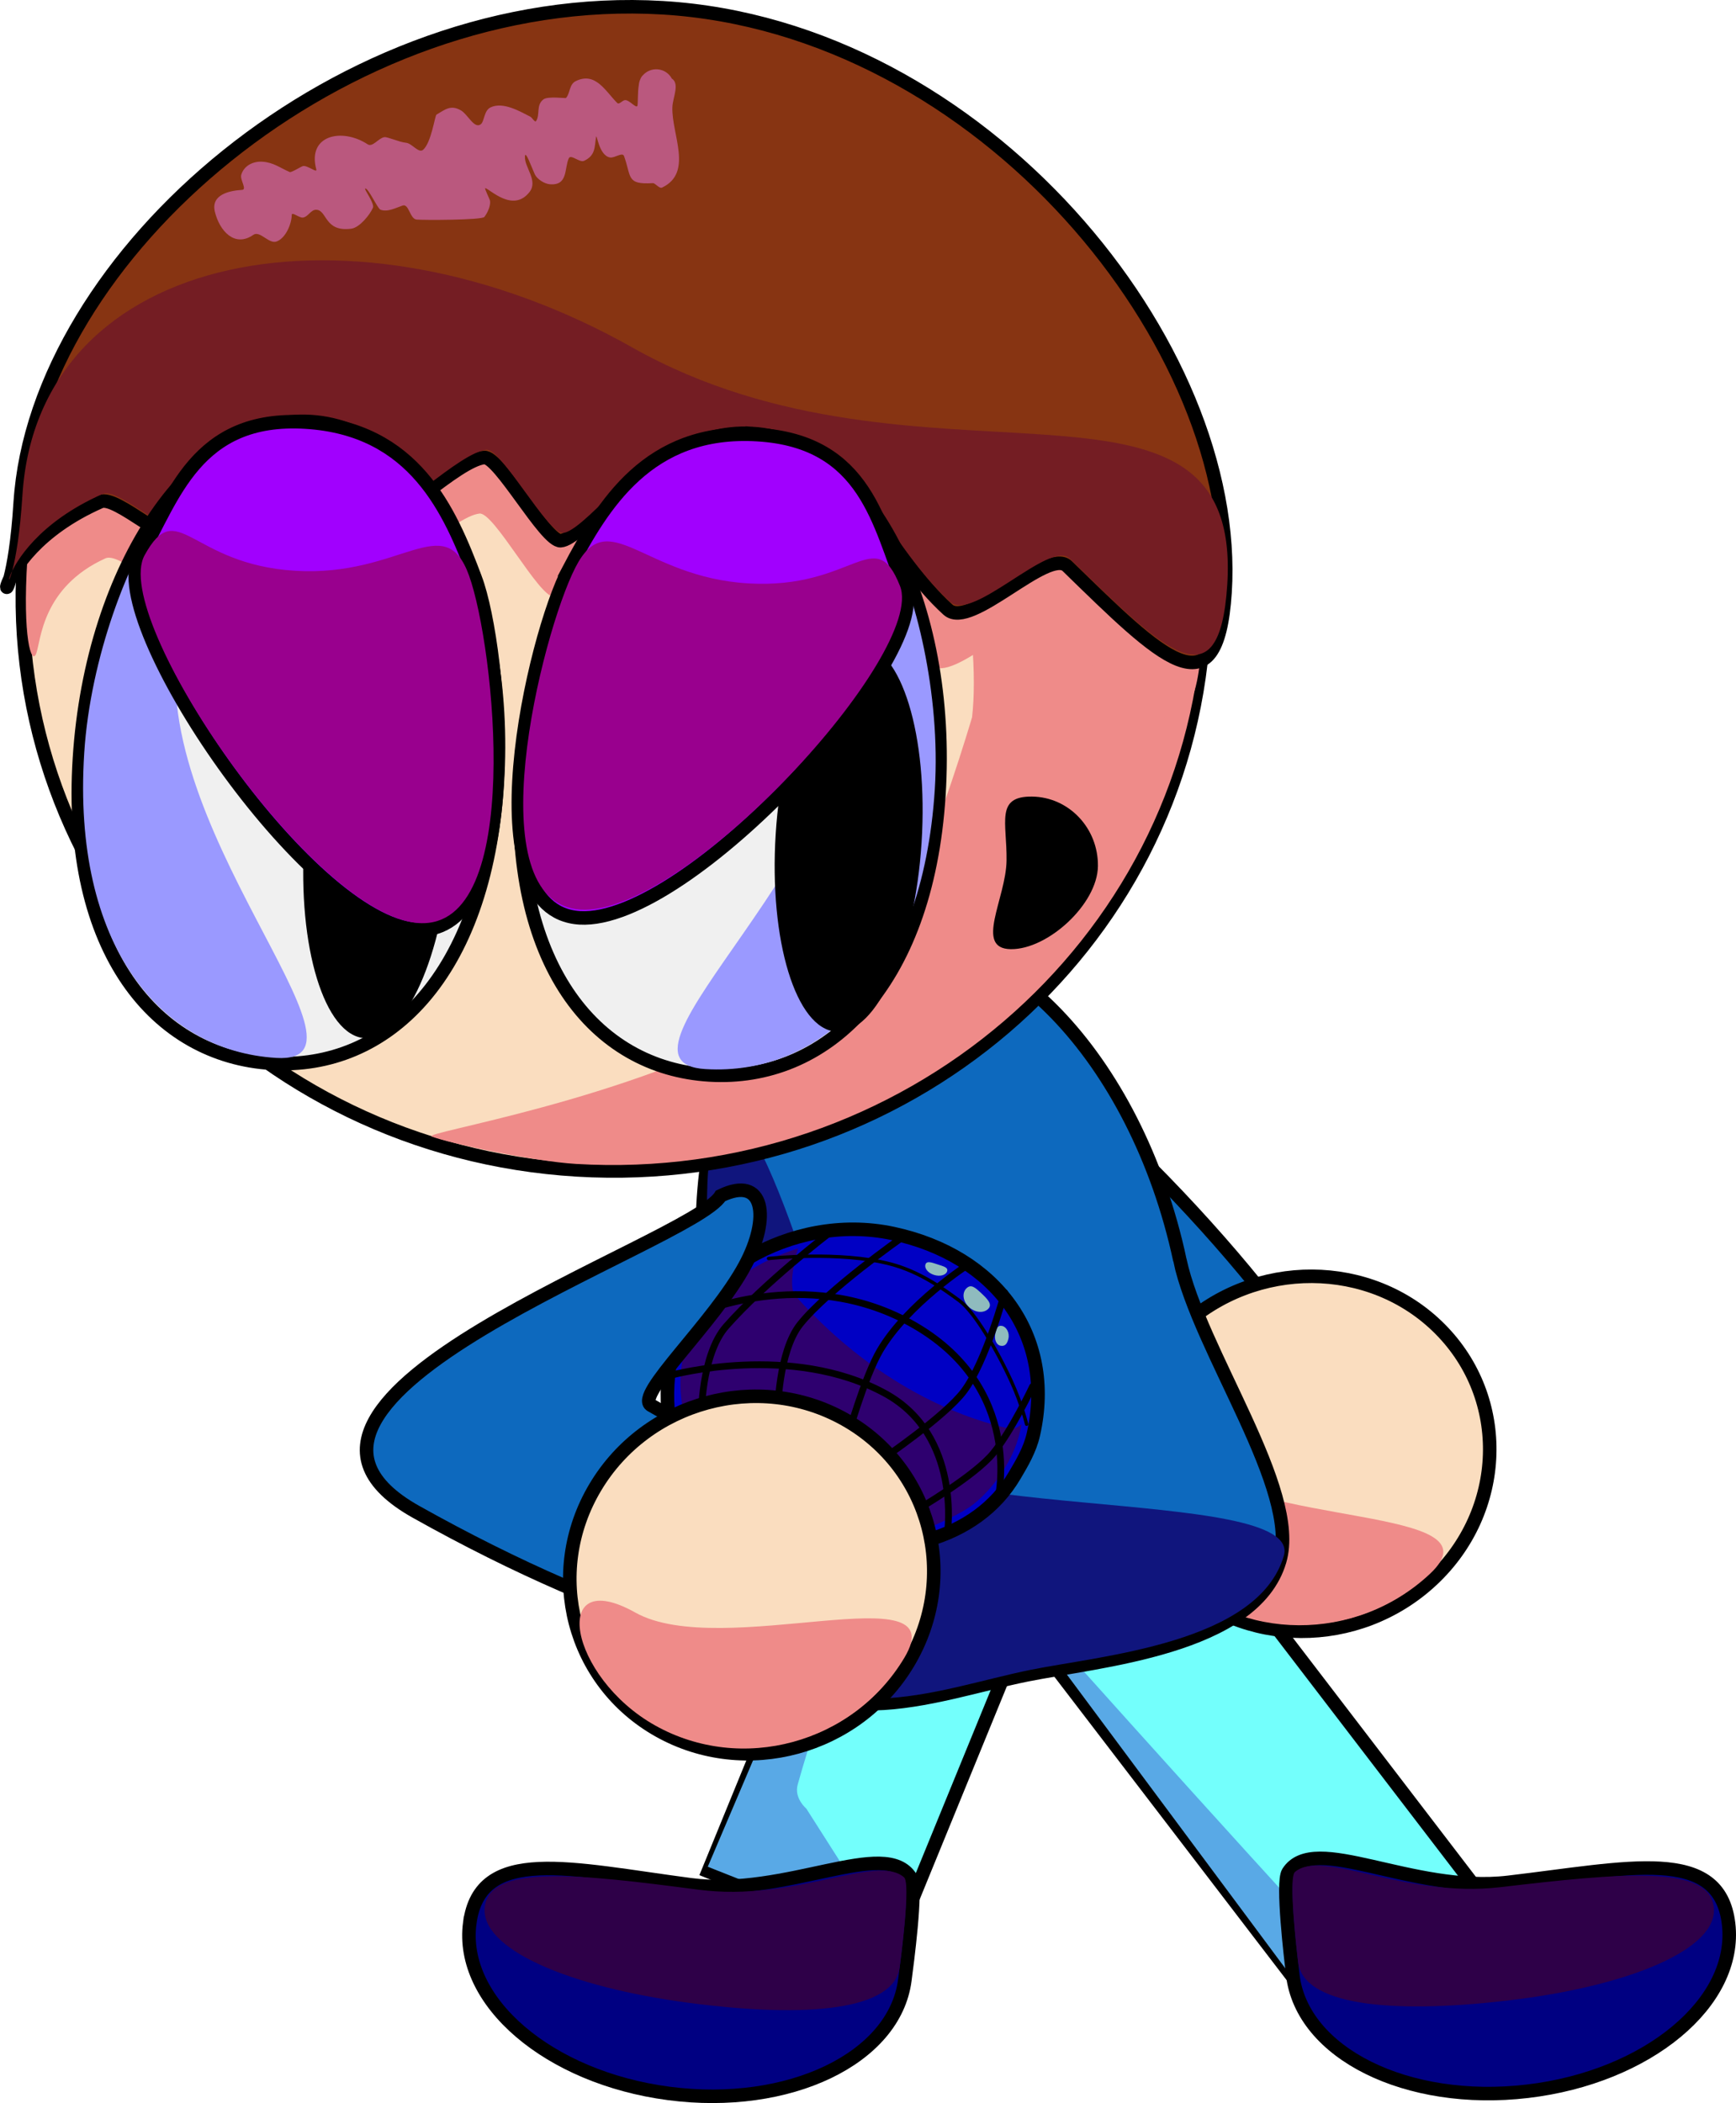 <svg version="1.1" xmlns="http://www.w3.org/2000/svg" xmlns:xlink="http://www.w3.org/1999/xlink" width="256.601" height="310.806" viewBox="0,0,256.601,310.806"><g transform="translate(-146.992,-50.01)"><g data-paper-data="{&quot;isPaintingLayer&quot;:true}" fill-rule="nonzero" stroke-linejoin="miter" stroke-miterlimit="10" stroke-dasharray="" stroke-dashoffset="0" style="mix-blend-mode: normal"><g stroke="#000000" stroke-linecap="butt"><path d="M347.172,354.062l-57.937,-75.66l23.415,-17.93l57.937,75.66z" fill="#73fffc" stroke-width="2"/><path d="M346.538,353.77l-55.967,-75.268c0,0 45.542,50.915 52.201,57.675c1.472,1.495 3.699,0.682 3.699,0.682l22.761,-0.881z" fill="#59a9e6" stroke-width="0"/></g><g stroke="#000000" stroke-linecap="butt"><path d="M251.675,326.585l36.091,-88.196l27.295,11.169l-36.091,88.196z" fill="#73fffc" stroke-width="2"/><path d="M251.608,325.89l36.747,-86.297c0,0 -20.981,65.009 -23.458,74.169c-0.548,2.025 1.278,3.537 1.278,3.537l12.244,19.207z" fill="#59a9e6" stroke-width="0"/></g><path d="M216.426,334.226c1.52,-11.563 14.883,-8.006 32.641,-5.672c14.208,1.867 28.822,-7.083 32.56,-1.028c0.934,1.513 -0.588,12.84 -0.892,15.151c-1.52,11.563 -17.148,19.045 -34.906,16.712c-17.758,-2.334 -30.923,-13.6 -29.403,-25.163z" data-paper-data="{&quot;index&quot;:null}" fill="#000082" stroke="#000000" stroke-width="2" stroke-linecap="butt"/><path d="M250.239,329.283c14.208,1.867 26.312,-5.374 30.381,-1.83c1.016,0.886 -0.484,12.05 -0.649,13.3c-0.822,6.255 -13.357,7.59 -31.116,5.256c-17.758,-2.334 -31.025,-7.992 -30.203,-14.247c0.822,-6.255 13.828,-4.814 31.587,-2.48z" data-paper-data="{&quot;index&quot;:null}" fill="#2e0048" stroke="#000000" stroke-width="0" stroke-linecap="butt"/><g stroke="#000000" stroke-linecap="butt"><path d="M402.498,334.319c1.36,11.583 -11.959,22.666 -29.748,24.754c-17.789,2.088 -33.312,-5.61 -34.672,-17.193c-0.272,-2.316 -1.637,-13.662 -0.682,-15.162c3.822,-6.003 18.31,3.149 32.543,1.478c17.789,-2.088 31.2,-5.46 32.559,6.123z" fill="#000082" stroke-width="2"/><path d="M400.306,331.825c0.735,6.265 -12.608,11.74 -30.397,13.828c-17.789,2.088 -30.305,0.579 -31.04,-5.686c-0.147,-1.252 -1.493,-12.437 -0.465,-13.308c4.117,-3.488 16.119,3.92 30.352,2.25c17.789,-2.088 30.814,-3.349 31.549,2.917z" fill="#2e0048" stroke-width="0"/></g><g><g stroke="#000000" stroke-linecap="butt"><path d="M316.781,222.288c23.875,23.989 38.361,47.99 32.356,53.609c-6.005,5.619 -30.228,-9.273 -54.102,-33.262c-23.875,-23.989 -38.361,-47.99 -32.356,-53.609c6.005,-5.619 30.228,9.273 54.102,33.262z" fill="#0d69be" stroke-width="2"/><path d="M359.836,246.407c10.248,10.297 9.724,26.906 -1.168,37.097c-10.893,10.192 -28.031,10.107 -38.278,-0.19c-10.248,-10.297 -9.724,-26.906 1.168,-37.097c10.893,-10.192 28.031,-10.107 38.278,0.19z" fill="#faddbf" stroke-width="2"/><path d="M321.986,265.602c10.248,10.297 47.253,6.819 36.36,17.01c-10.893,10.192 -28.031,10.107 -38.278,-0.19c-10.248,-10.297 -8.33,-27.117 1.918,-16.82z" fill="#ef8b89" stroke-width="0"/></g><g stroke="#000000" stroke-linecap="butt"><path d="M321.389,236.226c2.899,13.513 17.863,33.928 14.756,44.478c-3.799,12.902 -26.981,14.732 -37.409,16.835c-13.796,2.782 -32.39,10.792 -41.834,-6.713c-3.531,-6.546 -2.402,-32.581 -4.156,-40.757c-6.444,-30.04 3.698,-57.49 22.653,-61.313c18.955,-3.823 39.545,17.43 45.99,47.47z" fill="#0d69be" stroke-width="2"/><path d="M272.897,261.916c2.899,13.513 66.963,7.484 63.857,18.034c-3.799,12.902 -26.981,14.732 -37.409,16.835c-13.796,2.782 -32.39,10.792 -41.834,-6.713c-3.531,-6.546 -2.402,-32.581 -4.156,-40.757c-1.985,-9.254 -2.625,-28.681 -0.721,-30.464c2.481,-17.623 15.848,22.482 20.263,43.065z" fill="#10157d" stroke-width="0"/></g><g><g><path d="M265.949,277.844c-15.197,-3.243 -22.391,-12.546 -19.784,-27.268c2.038,-11.514 17.609,-21.519 32.806,-18.276c15.197,3.243 24.075,15.12 20.764,29.707c-0.518,2.281 -1.694,4.238 -2.751,6.034c-5.702,9.691 -18.214,12.539 -31.035,9.803z" fill="#0000c4" stroke="#000000" stroke-width="2" stroke-linecap="butt"/><path d="M264.954,234.513c0,0 -1.717,5.51 -0.367,7.027c12.947,14.55 26.823,18.575 31.517,19.567c1.067,0.225 1.86,-0.592 1.86,-0.592c0,0 -0.242,2.101 -1.433,4.587c-1.267,2.645 -3.56,5.738 -6.117,7.554c-2.921,2.075 -10.932,5.103 -10.932,5.103l-21.567,-1.257c0,0 -8.453,-10.667 -9.12,-12.735c-0.654,-2.026 -0.828,-4.606 -1.127,-7.341c-0.464,-4.247 0.69,-8.647 2.202,-11.125c1.93,-3.163 5.582,-6.199 8.968,-8.144c3.151,-1.81 6.116,-2.642 6.116,-2.642z" fill="#2e006f" stroke="none" stroke-width="0" stroke-linecap="butt"/><path d="M261.939,258.774c0,0 0.074,-9.022 3.344,-13.087c4.14,-5.146 14.978,-12.74 14.978,-12.74" fill="none" stroke="#000000" stroke-width="1" stroke-linecap="round"/><path d="M299.618,254.92c0,0 -3.068,6.502 -5.821,9.871c-2.779,3.401 -11.36,8.394 -11.36,8.394" fill="none" stroke="#000000" stroke-width="1" stroke-linecap="round"/><path d="M250.651,259.525c0,0 -0.067,-9.262 3.682,-13.509c5.753,-6.517 15.145,-13.698 15.145,-13.698" fill="none" stroke="#000000" stroke-width="1" stroke-linecap="round"/><path d="M249.705,244.269c0,0 16.155,-7.357 31.793,1.224c17.13,9.4 12.978,26.172 12.978,26.172" fill="none" stroke="#000000" stroke-width="1" stroke-linecap="round"/><path d="M246.333,253.214c0,0 17.675,-4.814 31.491,2.729c11.344,6.194 9.21,20.638 9.21,20.638" fill="none" stroke="#000000" stroke-width="1" stroke-linecap="round"/><path d="M290.214,243.174c-0.893,-0.835 -1.065,-2.067 -0.383,-2.753c0.682,-0.686 1.289,-0.15 2.182,0.685c0.893,0.835 1.734,1.653 1.052,2.338c-0.682,0.686 -1.958,0.565 -2.852,-0.27z" fill="#8fbbbe" stroke="none" stroke-width="0" stroke-linecap="butt"/><path d="M294.854,248.885c-0.606,-0.129 -0.935,-0.948 -0.735,-1.83c0.2,-0.881 0.407,-1.214 1.013,-1.085c0.606,0.129 1.118,0.987 0.918,1.869c-0.2,0.881 -0.59,1.175 -1.196,1.046z" fill="#8fbbbe" stroke="none" stroke-width="0" stroke-linecap="butt"/><path d="M285.031,238.419c-0.882,-0.287 -1.438,-0.981 -1.241,-1.552c0.197,-0.57 0.951,-0.268 1.834,0.018c0.882,0.287 1.558,0.45 1.361,1.02c-0.197,0.57 -1.072,0.8 -1.954,0.514z" fill="#8fbbbe" stroke="none" stroke-width="0" stroke-linecap="butt"/><path d="M260.592,235.998c0,0 10.484,-1.163 18.027,0.82c4.276,1.124 7.645,3.546 10.178,5.411c2.24,1.649 5.603,7.358 7.708,11.987c1.55,3.408 2.232,6.277 2.232,6.277" fill="none" stroke="#000000" stroke-width="0.5" stroke-linecap="round"/><path d="M295.487,241.028c0,0 -2.751,10.23 -6.033,14.6c-2.765,3.682 -12.007,9.987 -12.007,9.987" fill="none" stroke="#000000" stroke-width="1" stroke-linecap="round"/><path d="M272.141,262.81c0,0 2.623,-9.325 4.944,-13.248c4.076,-6.887 13.012,-12.658 13.012,-12.658" fill="none" stroke="#000000" stroke-width="1" stroke-linecap="round"/></g><g stroke="#000000" stroke-linecap="butt"><path d="M243.241,257.694c29.759,16.697 30.859,26.284 26.679,33.288c-4.18,7.003 -31.692,-0.855 -61.451,-17.552c-29.759,-16.697 40.852,-39.681 45.032,-46.684c6.535,-3.191 7.369,3.285 3.621,10.253c-4.623,8.593 -16.425,19.268 -13.881,20.695z" fill="#0d69be" stroke-width="2"/><path d="M271.842,259.775c12.773,7.167 16.982,23.275 9.4,35.978c-7.582,12.703 -24.083,17.192 -36.856,10.025c-12.773,-7.167 -16.982,-23.275 -9.4,-35.978c7.582,-12.703 24.083,-17.192 36.856,-10.025z" fill="#faddbf" stroke-width="2"/><path d="M240.897,288.324c12.773,7.167 47.365,-6.045 39.783,6.658c-7.582,12.703 -24.083,17.192 -36.856,10.025c-12.773,-7.167 -15.7,-23.85 -2.927,-16.683z" fill="#ef8b89" stroke-width="0"/></g></g><g stroke-linecap="butt"><g data-paper-data="{&quot;index&quot;:null}"><g stroke="#000000"><g><path d="M232.287,222.904c-48.167,-2.886 -84.8,-43.085 -81.823,-89.787c2.977,-46.702 44.437,-82.221 92.604,-79.335c48.167,2.886 84.8,43.085 81.823,89.787c-2.977,46.702 -44.437,82.221 -92.604,79.335z" fill="#faddbf" stroke-width="2"/><path d="M324.708,142.687c-2.977,46.702 -44.437,82.221 -92.604,79.335c-6.241,-0.374 -18.912,-3.097 -21.303,-4.051c-1.495,-0.596 28.417,-5.19 50.138,-17.22c11.656,-6.455 18.981,-20.455 22.253,-25.01c1.694,-0.338 7.478,-19.67 7.484,-19.73c2.884,-25.165 -19.398,-88.903 -11.031,-90.978c0.641,-0.159 12.527,7.374 21.618,16.283c7.314,7.168 12.197,16.02 12.704,16.418c4.437,3.486 11.698,29.928 10.74,44.953z" fill="#ef8b89" stroke-width="0"/><path d="M151.031,132.692c2.325,-36.471 47.972,-44.983 87.831,-21.954c41.642,24.058 88.005,-1.544 85.68,34.926c-1.156,18.137 -9.229,9.634 -22.72,-3.838c-2.794,-2.79 -13.948,9.487 -17.194,6.463c-4.137,-3.854 -7.752,-9.391 -11.395,-15.128c-2.933,-4.619 -14.908,11.65 -18.164,7.545c-5.01,-6.318 -4.769,-13.328 -12.263,-13.777c-2.818,-0.169 -11.13,11.097 -13.95,11.255c-2.187,0.123 -8.84,-12.511 -10.989,-12.277c-3.903,0.425 -13.303,10.131 -16.968,11.038c-1.469,0.363 -12.345,-9.155 -13.753,-8.766c-2.013,0.557 -9.754,9.515 -11.567,10.179c-2.886,1.058 -10.709,-6.873 -12.993,-5.836c-9.424,4.28 -9.541,12.213 -10.24,14.064c-0.686,1.814 -2.055,-2.292 -1.315,-13.894z" fill="#ef8b89" stroke-width="0"/></g><path d="M149.981,124.302c2.325,-36.471 47.666,-75.981 94.944,-73.148c47.277,2.833 85.467,49.924 83.142,86.394c-1.156,18.137 -9.456,9.62 -23.322,-3.874c-2.872,-2.795 -14.298,9.466 -17.634,6.437c-4.252,-3.861 -7.971,-9.404 -11.72,-15.147c-3.018,-4.625 -15.28,11.628 -18.628,7.517c-5.152,-6.326 -4.917,-13.336 -12.608,-13.797c-2.892,-0.173 -11.403,11.08 -14.298,11.235c-2.244,0.12 -9.092,-12.526 -11.298,-12.295c-4.005,0.419 -13.635,10.111 -17.395,11.012c-1.507,0.361 -12.684,-9.176 -14.128,-8.789c-2.065,0.554 -9.994,9.5 -11.853,10.162c-2.96,1.053 -11.002,-6.891 -13.344,-5.857c-19.137,8.447 -13.353,23.59 -11.859,0.151z" fill="#873412" stroke-width="2"/><path d="M150.31,123.157c2.325,-36.471 49.155,-44.912 90.099,-21.818c42.775,24.126 90.311,-1.406 87.987,35.065c-1.156,18.137 -9.456,9.62 -23.322,-3.874c-2.872,-2.795 -14.298,9.466 -17.634,6.437c-4.252,-3.861 -7.971,-9.404 -11.72,-15.147c-3.018,-4.625 -15.28,11.628 -18.628,7.517c-5.152,-6.326 -4.917,-13.336 -12.608,-13.797c-2.892,-0.173 -11.403,11.08 -14.298,11.235c-2.244,0.12 -9.092,-12.526 -11.298,-12.295c-4.005,0.419 -13.635,10.111 -17.395,11.012c-1.507,0.361 -12.684,-9.176 -14.128,-8.789c-2.065,0.554 -9.994,9.5 -11.853,10.162c-2.96,1.053 -11.002,-6.891 -13.344,-5.857c-19.137,8.447 -13.353,23.59 -11.859,0.151z" fill="#741d23" stroke-width="0"/></g><path d="M241.817,61.368c0.062,-0.093 0.135,-0.175 0.217,-0.247c0.508,-0.572 1.277,-0.916 2.115,-0.866c0.945,0.057 1.739,0.599 2.14,1.362c1.22,0.776 0.132,2.829 0.087,4.243c-0.129,4.008 3.116,9.659 -1.52,11.871c-0.419,0.2 -0.995,-0.678 -1.375,-0.655c-3.938,0.246 -3.135,-0.92 -4.249,-4c-0.229,-0.633 -1.381,0.315 -2.063,0.207c-1.682,-0.268 -1.965,-3.708 -2.074,-3.012c-0.239,1.521 -0.071,2.698 -1.757,3.503c-0.69,0.329 -1.965,-1.044 -2.276,-0.362c-0.675,1.477 -0.076,4.079 -2.827,3.827c-0.796,-0.073 -1.862,-0.762 -2.19,-1.464c-0.427,-0.914 -1.4,-3.655 -1.462,-2.654c-0.1,1.621 1.999,3.579 0.672,5.273c-2.44,3.114 -5.874,-0.466 -6.533,-0.577c-0.186,-0.031 0.66,1.609 0.702,1.867c0.117,0.718 -0.377,1.798 -0.837,2.385c-0.377,0.481 -9.172,0.485 -10.036,0.386c-0.979,-0.112 -1.116,-2.387 -2.046,-2.069c-1.052,0.36 -2.253,1.011 -3.287,0.607c-0.43,-0.168 -1.842,-3.342 -2.253,-3.11c-0.169,0.096 1.419,2.207 1.151,2.829c-0.461,1.072 -1.994,2.933 -3.189,3.094c-4.051,0.545 -3.549,-2.82 -5.242,-2.798c-0.757,0.01 -1.179,1.078 -1.931,1.157c-0.559,0.059 -1.639,-0.925 -1.64,-0.38c-0.001,1.179 -0.835,3.422 -2.264,3.922c-1.116,0.391 -2.444,-1.661 -3.409,-0.992c-2.781,1.928 -4.998,-0.598 -5.686,-3.399c-0.634,-2.58 2.219,-3.136 4.022,-3.244c0.765,-0.046 -0.339,-1.512 -0.127,-2.226c0.404,-1.359 1.757,-2.023 3.117,-1.938c1.638,0.102 2.559,0.876 4.053,1.529c0.228,0.1 1.686,-0.816 1.941,-0.881c0.659,-0.17 2.156,1.124 1.983,0.484c-1.367,-5.052 3.78,-6.195 7.585,-3.708c0.745,0.487 1.583,-0.898 2.467,-1.054c0.441,-0.077 2.263,0.755 3.185,0.826c0.924,0.071 1.89,1.641 2.569,1.03c1.208,-1.088 1.727,-5.043 1.958,-5.183c1.337,-0.808 2.131,-1.462 3.585,-0.644c1.052,0.591 1.991,2.792 2.955,2.073c0.55,-0.41 0.467,-2.03 1.451,-2.499c1.868,-0.892 4.392,0.624 5.855,1.358c0.329,0.165 0.7,0.949 0.892,0.642c0.602,-0.958 -0.041,-2.333 1.073,-3.186c0.647,-0.495 3.272,-0.143 3.324,-0.198c0.625,-0.649 0.468,-2.014 1.441,-2.494c2.939,-1.45 4.407,1.503 6.147,3.229c0.287,0.284 0.74,-0.396 1.149,-0.427c0.668,-0.05 1.743,1.411 1.845,0.769c0.078,-0.488 0.007,-1.872 0.191,-3c0.021,-0.29 0.093,-0.566 0.207,-0.819c0.055,-0.144 0.118,-0.274 0.193,-0.385z" fill="#ba587e" stroke="none" stroke-width="0.5"/></g><g data-paper-data="{&quot;index&quot;:null}" stroke="#000000"><path d="M258.176,114.073c17.056,1.022 29.409,24.958 27.592,53.463c-1.817,28.505 -16.851,42.362 -33.907,41.34c-17.056,-1.022 -29.674,-16.537 -27.857,-45.041c1.817,-28.505 17.116,-50.783 34.172,-49.761z" fill="#f0f0f0" stroke-width="2"/><path d="M285.166,166.668c-1.817,28.505 -16.851,42.362 -33.907,41.34c-17.056,-1.022 24.754,-32.39 22.121,-60.834c-3.806,-41.123 13.603,-9.01 11.786,19.494z" fill="#9a99ff" stroke-width="0"/></g><path d="M274.254,145.287c5.954,0.357 9.965,13.448 8.958,29.24c-1.007,15.792 -6.649,28.305 -12.604,27.948c-5.954,-0.357 -9.965,-13.448 -8.958,-29.24c1.007,-15.792 6.649,-28.305 12.604,-27.948z" data-paper-data="{&quot;index&quot;:null}" fill="#000000" stroke="none" stroke-width="0"/><g data-paper-data="{&quot;index&quot;:null}" stroke="#000000"><path d="M231.071,134.166c4.995,-9.468 11.699,-20.894 27.872,-19.925c16.172,0.969 17.929,13.368 21.799,22.766c4.067,9.877 -31.884,49.618 -48.056,48.649c-16.172,-0.969 -6.856,-41.555 -1.614,-51.49z" fill="#a100fe" stroke-width="2"/><path d="M232.045,133.869c4.846,-9.477 9.923,1.423 25.544,2.359c15.621,0.936 18.715,-9.009 22.433,0.38c3.907,9.868 -31.585,48.765 -47.206,47.829c-15.621,-0.936 -5.856,-40.624 -0.771,-50.568z" fill="#99008e" stroke-width="0"/></g><g data-paper-data="{&quot;index&quot;:null}" stroke="#000000"><path d="M220.499,165.773c-1.817,28.505 -16.31,42.395 -33.365,41.373c-17.056,-1.022 -30.216,-16.569 -28.399,-45.074c1.817,-28.505 17.116,-50.783 34.172,-49.761c17.056,1.022 29.409,24.958 27.592,53.463z" fill="#f0f0f0" stroke-width="2"/><path d="M173.614,143.344c-6.225,27.914 31.283,64.035 14.227,63.013c-17.056,-1.022 -30.216,-16.569 -28.399,-45.074c1.817,-28.505 23.172,-58.294 14.172,-17.939z" fill="#9a99ff" stroke-width="0"/></g><path d="M213.526,175.492c-1.007,15.792 -6.649,28.305 -12.604,27.948c-5.954,-0.357 -9.965,-13.448 -8.958,-29.24c1.007,-15.792 6.649,-28.305 12.604,-27.948c5.954,0.357 9.965,13.448 8.958,29.24z" data-paper-data="{&quot;index&quot;:null}" fill="#000000" stroke="none" stroke-width="0"/><g data-paper-data="{&quot;index&quot;:null}" stroke="#000000"><path d="M217.253,135.486c3.94,10.485 7.539,52.855 -8.633,51.886c-16.172,-0.969 -46.311,-45.68 -41.02,-54.997c5.034,-8.865 8.352,-20.959 24.524,-19.99c16.172,0.969 21.374,13.108 25.129,23.101z" fill="#a100fe" stroke-width="2"/><path d="M216.324,135.076c3.783,10.476 8.237,52.29 -7.383,51.354c-15.621,-0.936 -45.707,-45.037 -40.576,-54.363c4.882,-8.874 6.69,1.365 22.311,2.301c15.621,0.936 22.044,-9.275 25.649,0.709z" fill="#99008e" stroke-width="0"/></g><path d="M309.277,178.024c-0.072,5.618 -7.422,12.325 -12.873,12.26c-5.45,-0.066 -0.704,-7.494 -0.632,-13.112c0.072,-5.618 -1.683,-9.504 3.767,-9.438c5.45,0.066 9.81,4.673 9.738,10.291z" fill="#000000" stroke="none" stroke-width="0"/></g></g></g></g></svg>